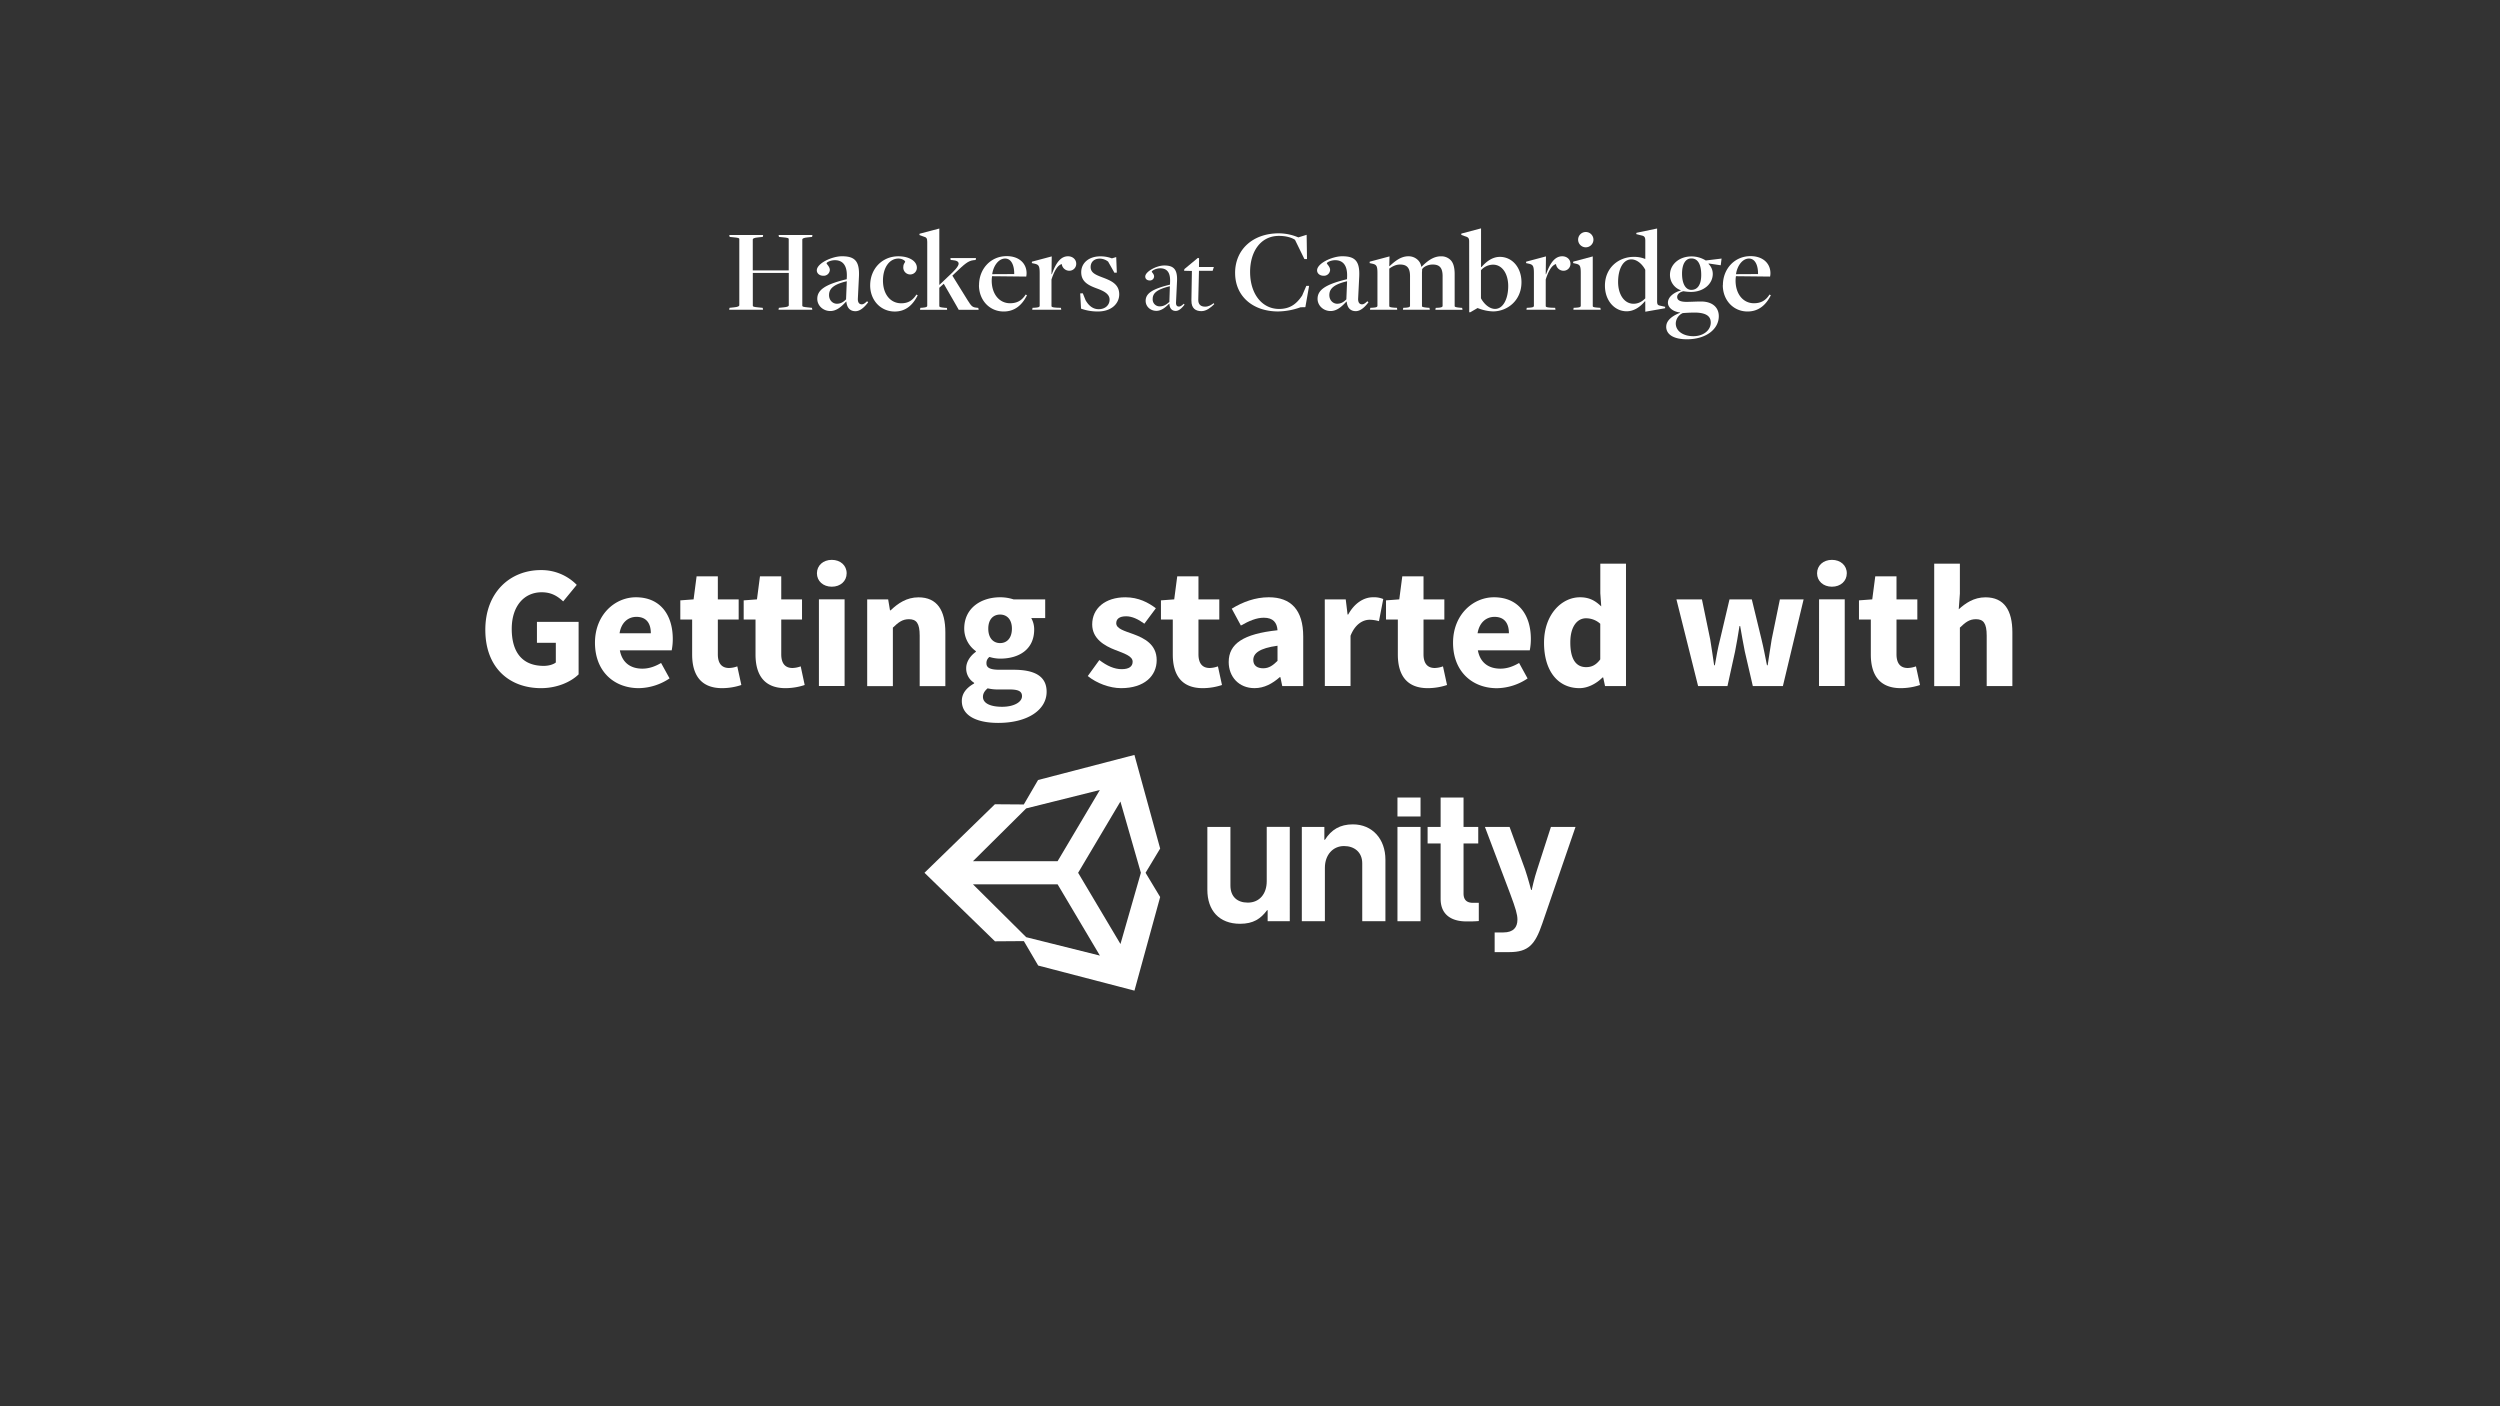 <svg id="Layer_1" data-name="Layer 1" xmlns="http://www.w3.org/2000/svg" viewBox="0 0 1920 1080"><rect x="0" y="0" width="1920" height="1080" fill="#333333" stroke="none"/><defs><style>.cls-1{fill:#fff;}</style></defs><title>unitybanner</title><path class="cls-1" d="M860.52,725,828,670.3l32.48-54.72L876.2,670.3Zm-72.4-5.24-40.86-40.57h65l32.47,54.71Zm0-98.91,56.57-14.14-32.47,54.71h-65Zm83.11-41.07-74,19.27-10.94,18.78-22.21-.16L710,670.3l54.13,52.63,22.2-.16,11,18.77,73.93,19.27L891,688.92,879.79,670.3,891,651.68Z"/><path class="cls-1" d="M1039,633.11c-9.89,0-16.52,4.09-21.46,11.86h-.43v-9.89H999.8V707.5h17.72V666.42c0-9.88,6.21-16.66,14.68-16.66,8,0,14,4.77,14,13.27V707.5H1064V660.21c0-15.81-10-27.1-25-27.1"/><path class="cls-1" d="M972.85,676.83c0,9.6-5.51,16.38-14.54,16.38-8.19,0-13.34-4.66-13.34-13.13v-45H927.25v48.28c0,15.81,9,26.11,25.13,26.11,10.16,0,15.81-3.81,20.75-10.44h.42v8.47h17V635.05H972.85Z"/><rect class="cls-1" x="1073.25" y="635.08" width="17.72" height="72.42"/><rect class="cls-1" x="1073.25" y="612.5" width="17.72" height="14.56"/><path class="cls-1" d="M1191.11,635.08l-10.53,32.61c-2.26,6.64-4.23,15.81-4.23,15.81h-.45s-2.4-9.17-4.66-15.81l-11.89-32.61h-18.94l19.48,51.53c4.09,11,5.5,15.67,5.5,19.62,0,5.93-3.1,9.88-10.73,9.88h-6.77v15.11h11.29c14.68,0,19.78-5.79,25.28-21.89L1210,635.08Z"/><path class="cls-1" d="M1124,686.18V647.79h11.29V635.08H1124V612.5h-17.6v22.58h-10v12.71h10v42.49c0,13.69,10.31,17.36,19.63,17.36a93,93,0,0,0,9.69-.28v-14s-2.12,0-4.52,0c-4.24,0-7.2-1.83-7.2-7.2"/><path class="cls-1" d="M372.73,483.67c0-29,19.28-45.84,42.62-45.84a37.91,37.91,0,0,1,27.59,11.35l-10.42,12.68c-4.34-4-9-7-16.51-7-13.46,0-23,10.57-23,28.11,0,18,8.14,28.42,24.6,28.42,3.51,0,7.13-.92,9.26-2.6v-15.1H412.37V477.59h32v40.32c-6,5.9-16.65,10.59-28.85,10.59C391.47,528.5,372.73,513.13,372.73,483.67Z"/><path class="cls-1" d="M456.94,493.63c0-21.59,15.41-34.92,31.4-34.92,19,0,28.35,13.78,28.35,32a44.48,44.48,0,0,1-.82,8.72H476.05c1.77,9.65,8.38,14.09,17.26,14.09,5,0,9.57-1.53,14.4-4.36L514.23,521a43.35,43.35,0,0,1-23.62,7.5C471.64,528.5,456.94,515.67,456.94,493.63Zm42.9-7.3c0-7.31-3.18-12.58-11.06-12.58-6.23,0-11.61,4.18-12.95,12.58Z"/><path class="cls-1" d="M531.57,502.69V475.8h-9.09V461.08l10.2-.76,2.3-17.68H551.3v17.68h16V475.8h-16v26.65c0,7.54,3.42,10.57,8.61,10.57a19.78,19.78,0,0,0,6.33-1.26l3.11,14.32a46.87,46.87,0,0,1-14.79,2.42C538.11,528.5,531.57,518.11,531.57,502.69Z"/><path class="cls-1" d="M580.24,502.69V475.8h-9.09V461.08l10.2-.76,2.3-17.68H600v17.68h15.95V475.8H600v26.65c0,7.54,3.42,10.57,8.61,10.57a19.78,19.78,0,0,0,6.33-1.26L618,526.08a46.87,46.87,0,0,1-14.79,2.42C586.78,528.5,580.24,518.11,580.24,502.69Z"/><path class="cls-1" d="M627.4,440.28c0-6,4.8-10.31,11.41-10.31s11.42,4.26,11.42,10.31-4.8,10.31-11.42,10.31S627.4,446.28,627.4,440.28Zm1.53,20h19.72v66.57H628.93Z"/><path class="cls-1" d="M666,460.32H682.1l1.42,8.43H684c5.6-5.38,12.31-10,21.39-10,14.47,0,20.64,10.22,20.64,26.85v41.33H706.32v-38.8c0-9.58-2.57-12.58-8.27-12.58-4.95,0-8,2.31-12.32,6.47v44.91H666Z"/><path class="cls-1" d="M738.68,538.32c0-5.53,3.31-10,9.44-13.4v-.54a12.91,12.91,0,0,1-6.08-11.3c0-4.8,3.19-9.49,7.42-12.47v-.54a21.28,21.28,0,0,1-8.93-17.27c0-16,13.19-24.09,27.53-24.09a32.6,32.6,0,0,1,10.31,1.61h24.34v14.37H792a17.54,17.54,0,0,1,2.25,8.77c0,15.32-11.65,22.37-26.2,22.37a28.72,28.72,0,0,1-8.13-1.29,5.67,5.67,0,0,0-2.32,4.95c0,3.28,2.68,4.88,10,4.88h10.8c16.32,0,25.41,5,25.41,16.92,0,13.83-14.41,23.9-37.26,23.9C751,555.19,738.68,550.15,738.68,538.32Zm46.22-3.67c0-4.19-3.6-5.16-10.15-5.16h-6.91a35.17,35.17,0,0,1-9.33-.85c-2.46,2.08-3.6,4.14-3.6,6.53,0,5.05,5.84,7.64,14.76,7.64S784.9,539.26,784.9,534.65Zm-7.75-51.85c0-7.09-3.85-10.82-9.09-10.82S759,475.68,759,482.8c0,7.29,3.9,11.09,9.09,11.09S777.15,490.09,777.15,482.8Z"/><path class="cls-1" d="M835.41,519.2l8.88-12.28c6,4.56,11.6,7,17.17,7,5.87,0,8.41-2.24,8.41-5.73,0-4.38-6.6-6.37-13.45-9.05-8.16-3.16-17.61-8.58-17.61-19.58,0-12.39,10.07-20.84,25.43-20.84,10.2,0,17.79,4.12,23.46,8.43L878.87,479c-4.74-3.45-9.41-5.69-14-5.69-5.09,0-7.6,2-7.6,5.32,0,4.24,6.23,5.87,13.13,8.38,8.43,3.12,17.93,7.86,17.93,20S878.81,528.5,861,528.5C852.19,528.5,842.15,524.69,835.41,519.2Z"/><path class="cls-1" d="M900.7,502.69V475.8h-9.09V461.08l10.19-.76,2.31-17.68h16.31v17.68h16V475.8h-16v26.65c0,7.54,3.43,10.57,8.62,10.57a19.84,19.84,0,0,0,6.33-1.26l3.11,14.32a47,47,0,0,1-14.79,2.42C907.24,528.5,900.7,518.11,900.7,502.69Z"/><path class="cls-1" d="M943.64,508.43c0-14,11.16-21.62,37.49-24.4-.4-5.82-3.3-9.62-10.53-9.62-5.59,0-11.16,2.35-17.61,6l-7-12.95c8.45-5.16,18-8.76,28.44-8.76,17,0,26.44,9.73,26.44,30.12v38.06H984.76l-1.42-6.82h-.49c-5.61,4.93-11.89,8.43-19.37,8.43C951.34,528.5,943.64,519.64,943.64,508.43Zm37.49-.88V495.92c-14,1.9-18.61,5.9-18.61,10.94,0,4.29,3,6.38,7.64,6.38C974.63,513.24,977.62,511,981.13,507.55Z"/><path class="cls-1" d="M1017.43,460.32h16.09l1.42,11.64h.49c4.85-8.89,12.13-13.25,18.91-13.25a18.58,18.58,0,0,1,8,1.34l-3.29,17a26.85,26.85,0,0,0-7.18-1.08c-5,0-11.11,3.24-14.66,12.31v38.58h-19.73Z"/><path class="cls-1" d="M1073.54,502.69V475.8h-9.09V461.08l10.19-.76,2.31-17.68h16.31v17.68h16V475.8h-16v26.65c0,7.54,3.43,10.57,8.62,10.57a19.89,19.89,0,0,0,6.33-1.26l3.11,14.32a47,47,0,0,1-14.8,2.42C1080.07,528.5,1073.54,518.11,1073.54,502.69Z"/><path class="cls-1" d="M1115.94,493.63c0-21.59,15.41-34.92,31.4-34.92,19,0,28.35,13.78,28.35,32a44.48,44.48,0,0,1-.82,8.72H1135c1.77,9.65,8.39,14.09,17.27,14.09,5,0,9.56-1.53,14.39-4.36l6.53,11.89a43.35,43.35,0,0,1-23.62,7.5C1130.63,528.5,1115.94,515.67,1115.94,493.63Zm42.9-7.3c0-7.31-3.19-12.58-11.06-12.58-6.23,0-11.61,4.18-13,12.58Z"/><path class="cls-1" d="M1185.82,493.63c0-21.77,13.59-34.92,27.61-34.92,7.34,0,11.82,2.73,16.32,7l-.71-10.09V432.89h19.72v94h-16.09l-1.42-6.6h-.49c-4.71,4.71-11.29,8.21-17.71,8.21C1196.51,528.5,1185.82,515.37,1185.82,493.63ZM1229,506.4V479.06a16.16,16.16,0,0,0-11-4.21c-6.39,0-12,5.9-12,18.56,0,13.07,4.51,18.95,12.15,18.95C1222.38,512.36,1225.77,510.77,1229,506.4Z"/><path class="cls-1" d="M1287.49,460.32h19.6l6.37,30.82c1.17,6.57,1.89,13,3,19.78h.54c1.17-6.74,2.34-13.43,4-19.78l7.26-30.82h17.13l7.48,30.82c1.61,6.57,2.78,13,4.16,19.78h.54c1.17-6.74,1.89-13.21,3.06-19.78l6.33-30.82h18.22l-15.91,66.57h-23.1L1340,500.28c-1.21-6.17-2.33-12.29-3.55-19.46h-.53c-1.17,7.17-2.12,13.34-3.38,19.51l-5.84,26.56h-22.56Z"/><path class="cls-1" d="M1395.51,440.28c0-6,4.8-10.31,11.41-10.31s11.42,4.26,11.42,10.31-4.8,10.31-11.42,10.31S1395.51,446.28,1395.51,440.28Zm1.53,20h19.72v66.57H1397Z"/><path class="cls-1" d="M1436.79,502.69V475.8h-9.1V461.08l10.2-.76,2.31-17.68h16.31v17.68h16V475.8h-16v26.65c0,7.54,3.43,10.57,8.62,10.57a19.89,19.89,0,0,0,6.33-1.26l3.11,14.32a47,47,0,0,1-14.8,2.42C1443.32,528.5,1436.79,518.11,1436.79,502.69Z"/><path class="cls-1" d="M1485.47,432.89h19.72v23l-.88,12.05c5-4.54,11.47-9.2,20.55-9.2,14.47,0,20.64,10.22,20.64,26.85v41.33h-19.72v-38.8c0-9.58-2.57-12.58-8.27-12.58-5,0-8,2.31-12.32,6.47v44.91h-19.72Z"/><g id="Page-1"><g id="hac-logo"><g id="hac-logo-light"><path id="Fill-1" class="cls-1" d="M560.27,236.41l3.43-.37c3-.27,4.08-.92,4.08-1.56V183.6c0-.73-.55-1-4.72-1.38l-2.69-.27-.28-1.47h26l-.27,1.47-3.62.37c-3,.27-4.07.92-4.07,1.56v23.78h27.61V183.6c0-.73-.55-1-4.72-1.38l-2.79-.27-.27-1.47h26l-.28,1.47-3.52.37c-2.87.27-4,.92-4,1.56v50.87c0,.74.56,1,4.73,1.38l2.69.28.28,1.47H597.89l.28-1.47,3.62-.37c3-.27,4-.83,4-1.56V209.59H578.16v25.16c0,.74.56,1,4.73,1.38l2.86.28.28,1.47H560Z"/><path id="Fill-3" class="cls-1" d="M649.77,230l.56-14c-11,2.57-13.62,6.24-13.62,10.65,0,4,2.87,6.62,6,6.62,2.59,0,4.72-1,7-3.31m.28,1.74-.18-.09c-3.52,3.86-7.32,7.26-12.14,7.26-5.47,0-10-4.14-10-9.37,0-6.52,5.47-11,22.61-15.06l.1-2.39c.18-8.54-3.43-12.22-9.18-12.22-3.24,0-6.39,1.57-6.39,2.39,0,.65,2.5,2.57,2.5,5.14a4.7,4.7,0,0,1-5,4.42c-2.88,0-5-1.75-5-4.14,0-5.33,11.49-10.83,19.37-10.83,9.73,0,13.53,3.67,13,15.51l-.83,16.81c-.19,3.12,1,4.6,3,4.6,1.48,0,2.78-1.2,4.08-2.39l.83.82C664.6,235,661.08,239,657,239s-6.48-2.48-7-7.26"/><path id="Fill-5" class="cls-1" d="M668.3,219.14c0-12.58,9.08-22.31,21.68-22.31,8.07,0,14.18,3.58,14.18,8.81a5.09,5.09,0,0,1-5.19,5.14,5.29,5.29,0,0,1-5.19-6.06c0-2,1.39-3.21,1.39-3.76-.28-1.11-2.78-2.39-5.19-2.39-6.67,0-11.86,6.61-11.86,16.9,0,10.65,5.84,17.45,14,17.45,4.82,0,8.53-1.74,11.68-6.7l1,.54c-3.9,7.9-9.55,12.49-17.61,12.49-10.84,0-18.9-8.63-18.9-20.11"/><path id="Fill-7" class="cls-1" d="M706.84,236.41l1.67-.09c2.59-.28,3.61-.46,3.61-1.57v-49c0-2.76-.56-3.5-3-4.14l-3-1.1.09-1,15.19-4v43.35l7.14-6.8c4.73-4.32,7.69-7.63,7.69-9.55,0-1.56-1.39-2.48-4.91-2.76l-1.21-.09-.18-1.47h19.65l-.28,1.47-1.76.18c-4.08.56-6.58,2.76-14,9.83l-2.13,2,11.68,18.83c2.78,4.41,3.62,5.51,6.76,5.78l1.49.19.27,1.47H736.3l-1.85-3.31-9.64-16.71L721.38,221v14c0,.84.56,1,4.26,1.39l1.58.09.19,1.47H706.56Z"/><path id="Fill-9" class="cls-1" d="M778.92,210.51c.09-6.24-1.95-11.94-7-11.94-4.73,0-8.9,5.15-9.91,12l16.95-.09m-27.06,8.54c0-12.58,9-22.31,21.22-22.31,9.64,0,15.29,5.69,15.29,13.13a13.22,13.22,0,0,1-.27,2.57l-26.23-.28a23.08,23.08,0,0,0-.28,3.58c.1,10.29,5.93,17.18,14.09,17.18,4.91,0,8.89-1.74,12-6.7l1,.55c-3.89,7.89-9.73,12.49-17.88,12.49-10.93,0-19-8.73-19-20.21"/><path id="Fill-11" class="cls-1" d="M793,236.41l1.76-.09c2.68-.19,3.71-.46,3.71-1.57V209.87c0-5.7-.75-6.61-3.89-7.35l-2.14-.46.1-1.1,15.19-4.05-.19,13.69h.28c3.15-8.82,6.86-13.78,12.42-13.78,3.52,0,6.3,2.39,6.3,5.7a5.29,5.29,0,0,1-5.28,5.42,5.86,5.86,0,0,1-5.84-5.15c-3,.92-5.56,4.69-7.88,11.85v20.29c0,.84.75,1.2,4.45,1.39l2.79.09.27,1.47H792.72Z"/><path id="Fill-13" class="cls-1" d="M830.24,237l-.65-11.66,2-.09,2.13,5.32c2.41,4.22,5.65,6.89,10.1,6.89,4.82,0,8.34-3,8.34-7.35s-4.35-6.61-9.92-8.63c-6.2-2.29-11.86-5-11.86-12.4,0-7.16,5.93-12.21,14.64-12.21a24.48,24.48,0,0,1,8.9,1.56l3.33-1,.47,11.94-1.85.09-4.83-8.54a10.79,10.79,0,0,0-6.3-2.3c-4.54,0-7.13,2.66-7.13,6.43,0,4.41,3.71,6,9.54,8.17,6.49,2.48,12.42,5.14,12.42,12.86,0,6.8-5.65,13.14-16.4,13.14a37.46,37.46,0,0,1-13-2.21"/><path id="Fill-15" class="cls-1" d="M898.08,231.83l.39-12c-10.74,2.61-13.21,5.74-13.21,9.8a5.31,5.31,0,0,0,5.49,5.66c2.77,0,5-1.3,7.33-3.44m0,1.45-.15-.07c-2.86,2.91-6.1,5.51-9.81,5.51-4.63,0-8.26-3.37-8.26-7.66,0-5.43,4.4-9,18.69-12.48l.08-2.6c.22-7.73-3.25-9.95-7.65-9.95-3.09,0-6.41,1.76-6.41,2.61,0,.53,1.77,1.76,1.77,3.67a3.16,3.16,0,0,1-3.4,3.06c-1.93,0-3.39-1.14-3.39-3,0-3.75,8.57-8.5,14.6-8.5,6.94,0,10.26,2.68,9.8,12.09l-.77,16.31c-.07,2.3.77,3.14,2.32,3.14,1.15,0,2.39-1,3.63-2.15l.62.69c-1.63,2-3.94,4.82-6.8,4.82s-4.71-1.91-4.87-5.51"/><path id="Fill-17" class="cls-1" d="M915,230.91l.38-22.81-6-.15.23-1.3,10.35-8.58.92.23-.07,6.74h11.43l-.93,2.91h-10.5s-.54,22.12-.54,22.2c-.08,3.67,1.93,5.36,5.25,5.36,2.7,0,4.71-1.3,6.56-2.69l.47.77c-2.86,2.76-6.1,5.36-9.89,5.36-4.32,0-7.72-2.07-7.64-8"/><path id="Fill-19" class="cls-1" d="M948.56,209.59c0-17.81,13.44-30.4,33.64-30.4a38.78,38.78,0,0,1,14.91,3.13l6.39-2,.28,18.64h-2l-7.23-14.79c-2.6-1.74-6.95-3-12.32-3-14.18,0-22.15,12.21-22.15,27.64,0,17.17,9.35,28.46,22.24,28.46,8.52,0,13.43-3.85,17.79-10.37,0-.1,3.15-7.35,3.15-7.35h2.13l-2.87,16.35-3.71.09a52.73,52.73,0,0,1-17.24,3.21c-19.27,0-33-11.57-33-29.57"/><path id="Fill-21" class="cls-1" d="M1034,230l.56-14c-11,2.57-13.63,6.24-13.63,10.65,0,4,2.88,6.62,6,6.62,2.59,0,4.72-1,7-3.31m.28,1.74-.19-.09c-3.52,3.86-7.32,7.26-12.13,7.26-5.47,0-10-4.14-10-9.37,0-6.52,5.46-11,22.61-15.06l.08-2.39c.19-8.54-3.42-12.22-9.17-12.22-3.24,0-6.39,1.57-6.39,2.39,0,.65,2.5,2.57,2.5,5.14a4.7,4.7,0,0,1-5,4.42c-2.87,0-5-1.75-5-4.14,0-5.33,11.49-10.83,19.37-10.83,9.73,0,13.53,3.67,13,15.51l-.83,16.81c-.18,3.12,1,4.6,3,4.6,1.49,0,2.79-1.2,4.08-2.39l.84.82c-2.13,2.85-5.66,6.8-9.73,6.8s-6.49-2.48-7-7.26"/><path id="Fill-23" class="cls-1" d="M1052.41,236.41l1.77-.09c2.68-.19,3.7-.46,3.7-1.57V209.87c0-5.7-.75-6.61-3.89-7.35l-2.13-.46.09-1.1,15.19-4.05-.18,7.44.18.09c3.8-3.48,8.44-7.62,14.46-7.62a10.25,10.25,0,0,1,7.41,2.94,8.82,8.82,0,0,1,2.51,5l.27.09c4-4,8.81-8,14.83-8a9.94,9.94,0,0,1,7.41,2.85c2.23,2.2,3.15,6,3.15,10.75v24.43c0,.64.09,1.1,4.36,1.47l1.39.09.28,1.47h-20.85l.28-1.47,1.85-.09c3-.19,3.43-.74,3.43-1.57V212.07c0-6.61-2.51-8.91-7.69-8.91-3.34,0-7,1.65-8.06,3.67a22,22,0,0,1-.1,2.39v25.71c0,.65.19,1,4.26,1.39l1.49.09.28,1.47h-20.67l.28-1.47,1.76-.09c3-.19,3.43-.74,3.43-1.57V212.07c0-6.61-2.59-8.91-7.7-8.91-3.33,0-6,1.56-8.24,3.13v28.64c0,.84.56,1.11,4.17,1.39l1.76.09.18,1.47h-20.93Z"/><path id="Fill-25" class="cls-1" d="M1158.31,219.69c0-9.36-4.54-16.43-11.67-16.43a12.64,12.64,0,0,0-9.27,4.31v21.49c2.41,4.5,6.58,8.18,10.84,8.18,6.21,0,10.1-7.72,10.1-17.55Zm-30-34.07c0-2.66-.56-3.4-3.06-4.13l-3-1.1.08-1,15.11-4V205l.37.09c3.8-4.41,8.53-7.81,14.09-7.81,9.54,0,16.59,8.27,16.59,19.47,0,14.15-10.94,22.41-21.88,22.41a34.3,34.3,0,0,1-11.76-2.57h-.1l-5.56,3.22h-.83Z"/><path id="Fill-27" class="cls-1" d="M1172.57,236.41l1.76-.09c2.69-.19,3.71-.46,3.71-1.57V209.87c0-5.7-.75-6.61-3.89-7.35l-2.14-.46.1-1.1,15.19-4.05-.18,13.69h.28c3.15-8.82,6.85-13.78,12.42-13.78,3.52,0,6.29,2.39,6.29,5.7a5.29,5.29,0,0,1-5.28,5.42,5.84,5.84,0,0,1-5.83-5.15c-3.06.92-5.57,4.69-7.88,11.85v20.29c0,.84.74,1.2,4.44,1.39l2.79.09.27,1.47h-22.33Z"/><path id="Fill-29" class="cls-1" d="M1212,184.06a5.88,5.88,0,1,1,11.76,0,5.88,5.88,0,1,1-11.76,0Zm-3.44,52.35,1.77-.1c2.69-.18,3.7-.45,3.7-1.56v-25c0-5.61-.65-6.52-3.89-7.26l-2-.46.1-1.1,15-4v38c0,.84.55,1.11,4.35,1.38l1.48.1.28,1.47h-21Z"/><path id="Fill-31" class="cls-1" d="M1263.56,229.15V207.21c-2.32-4.5-6.49-8-10.66-8-6.49,0-10.2,7.63-10.2,17.36,0,9.46,4.64,16.71,11.86,16.71,3.89,0,6.68-1.84,9-4.13Zm0,2.29-.28-.08c-3.62,4.4-8.44,7.71-14,7.71-9.37,0-16.69-8.27-16.69-19.65,0-14.14,10.94-22.13,22-22.13a21.79,21.79,0,0,1,8.81,1.55s.19-.09.19,0v-14c0-2.67-.66-3.59-3.07-4.05l-3.89-1,.19-1,15.84-3.3v55.74c0,2.48.47,3,1.76,3.4l4.45,1-.09,1.1-15.19,2.67Z"/><path id="Fill-33" class="cls-1" d="M1306.54,211.15c0-7.53-2.23-12.67-7.6-12.67-4.44,0-7.13,4.31-7.13,11.66,0,7.81,2.77,12.49,7.13,12.49,4.82,0,7.6-4,7.6-11.48m7.32,36.55c0-4.59-3.15-7.25-10.94-7.62-2.69-.09-6.75.09-10.55.37a9,9,0,0,0-5.38,8c0,5.79,5.65,9.74,13.52,9.74s13.35-4.68,13.35-10.47m-34.19,3.12c0-5.23,5.65-8.72,10.65-10.65V240c-5.46-.64-9.36-3.77-9.36-7.53,0-4.59,5-8.09,9.92-9.37v-.18a12.44,12.44,0,0,1-8.34-11.85c0-7.9,7-14.14,16.49-14.14a20.7,20.7,0,0,1,11,3.12l12.14-1.47-.65,5.15-9.26-1.38-.1.36a10.63,10.63,0,0,1,3.25,7.62c0,7.81-7.14,13.87-16.78,13.87a35.48,35.48,0,0,1-5.74-.54c-2.6.54-4.82,2.19-4.82,4.4,0,2.66,2.6,3.77,7.14,3.77,3.06,0,7.87-.28,11.2-.28,8.44,0,13.63,4.32,13.63,11.29,0,10-9.83,17.73-24.46,17.73-10.11,0-15.94-3.58-15.94-9.74"/><path id="Fill-35" class="cls-1" d="M1350.17,210.51c.1-6.24-1.94-11.94-7-11.94-4.73,0-8.9,5.15-9.93,12l17-.09m-27.05,8.54c0-12.58,9-22.31,21.22-22.31,9.63,0,15.28,5.69,15.28,13.13a11.87,11.87,0,0,1-.28,2.57l-26.21-.28a21.91,21.91,0,0,0-.28,3.58c.09,10.29,5.93,17.18,14.08,17.18,4.91,0,8.89-1.74,12-6.7l1,.55c-3.9,7.89-9.73,12.49-17.89,12.49-10.93,0-19-8.73-19-20.21"/></g></g></g></svg>